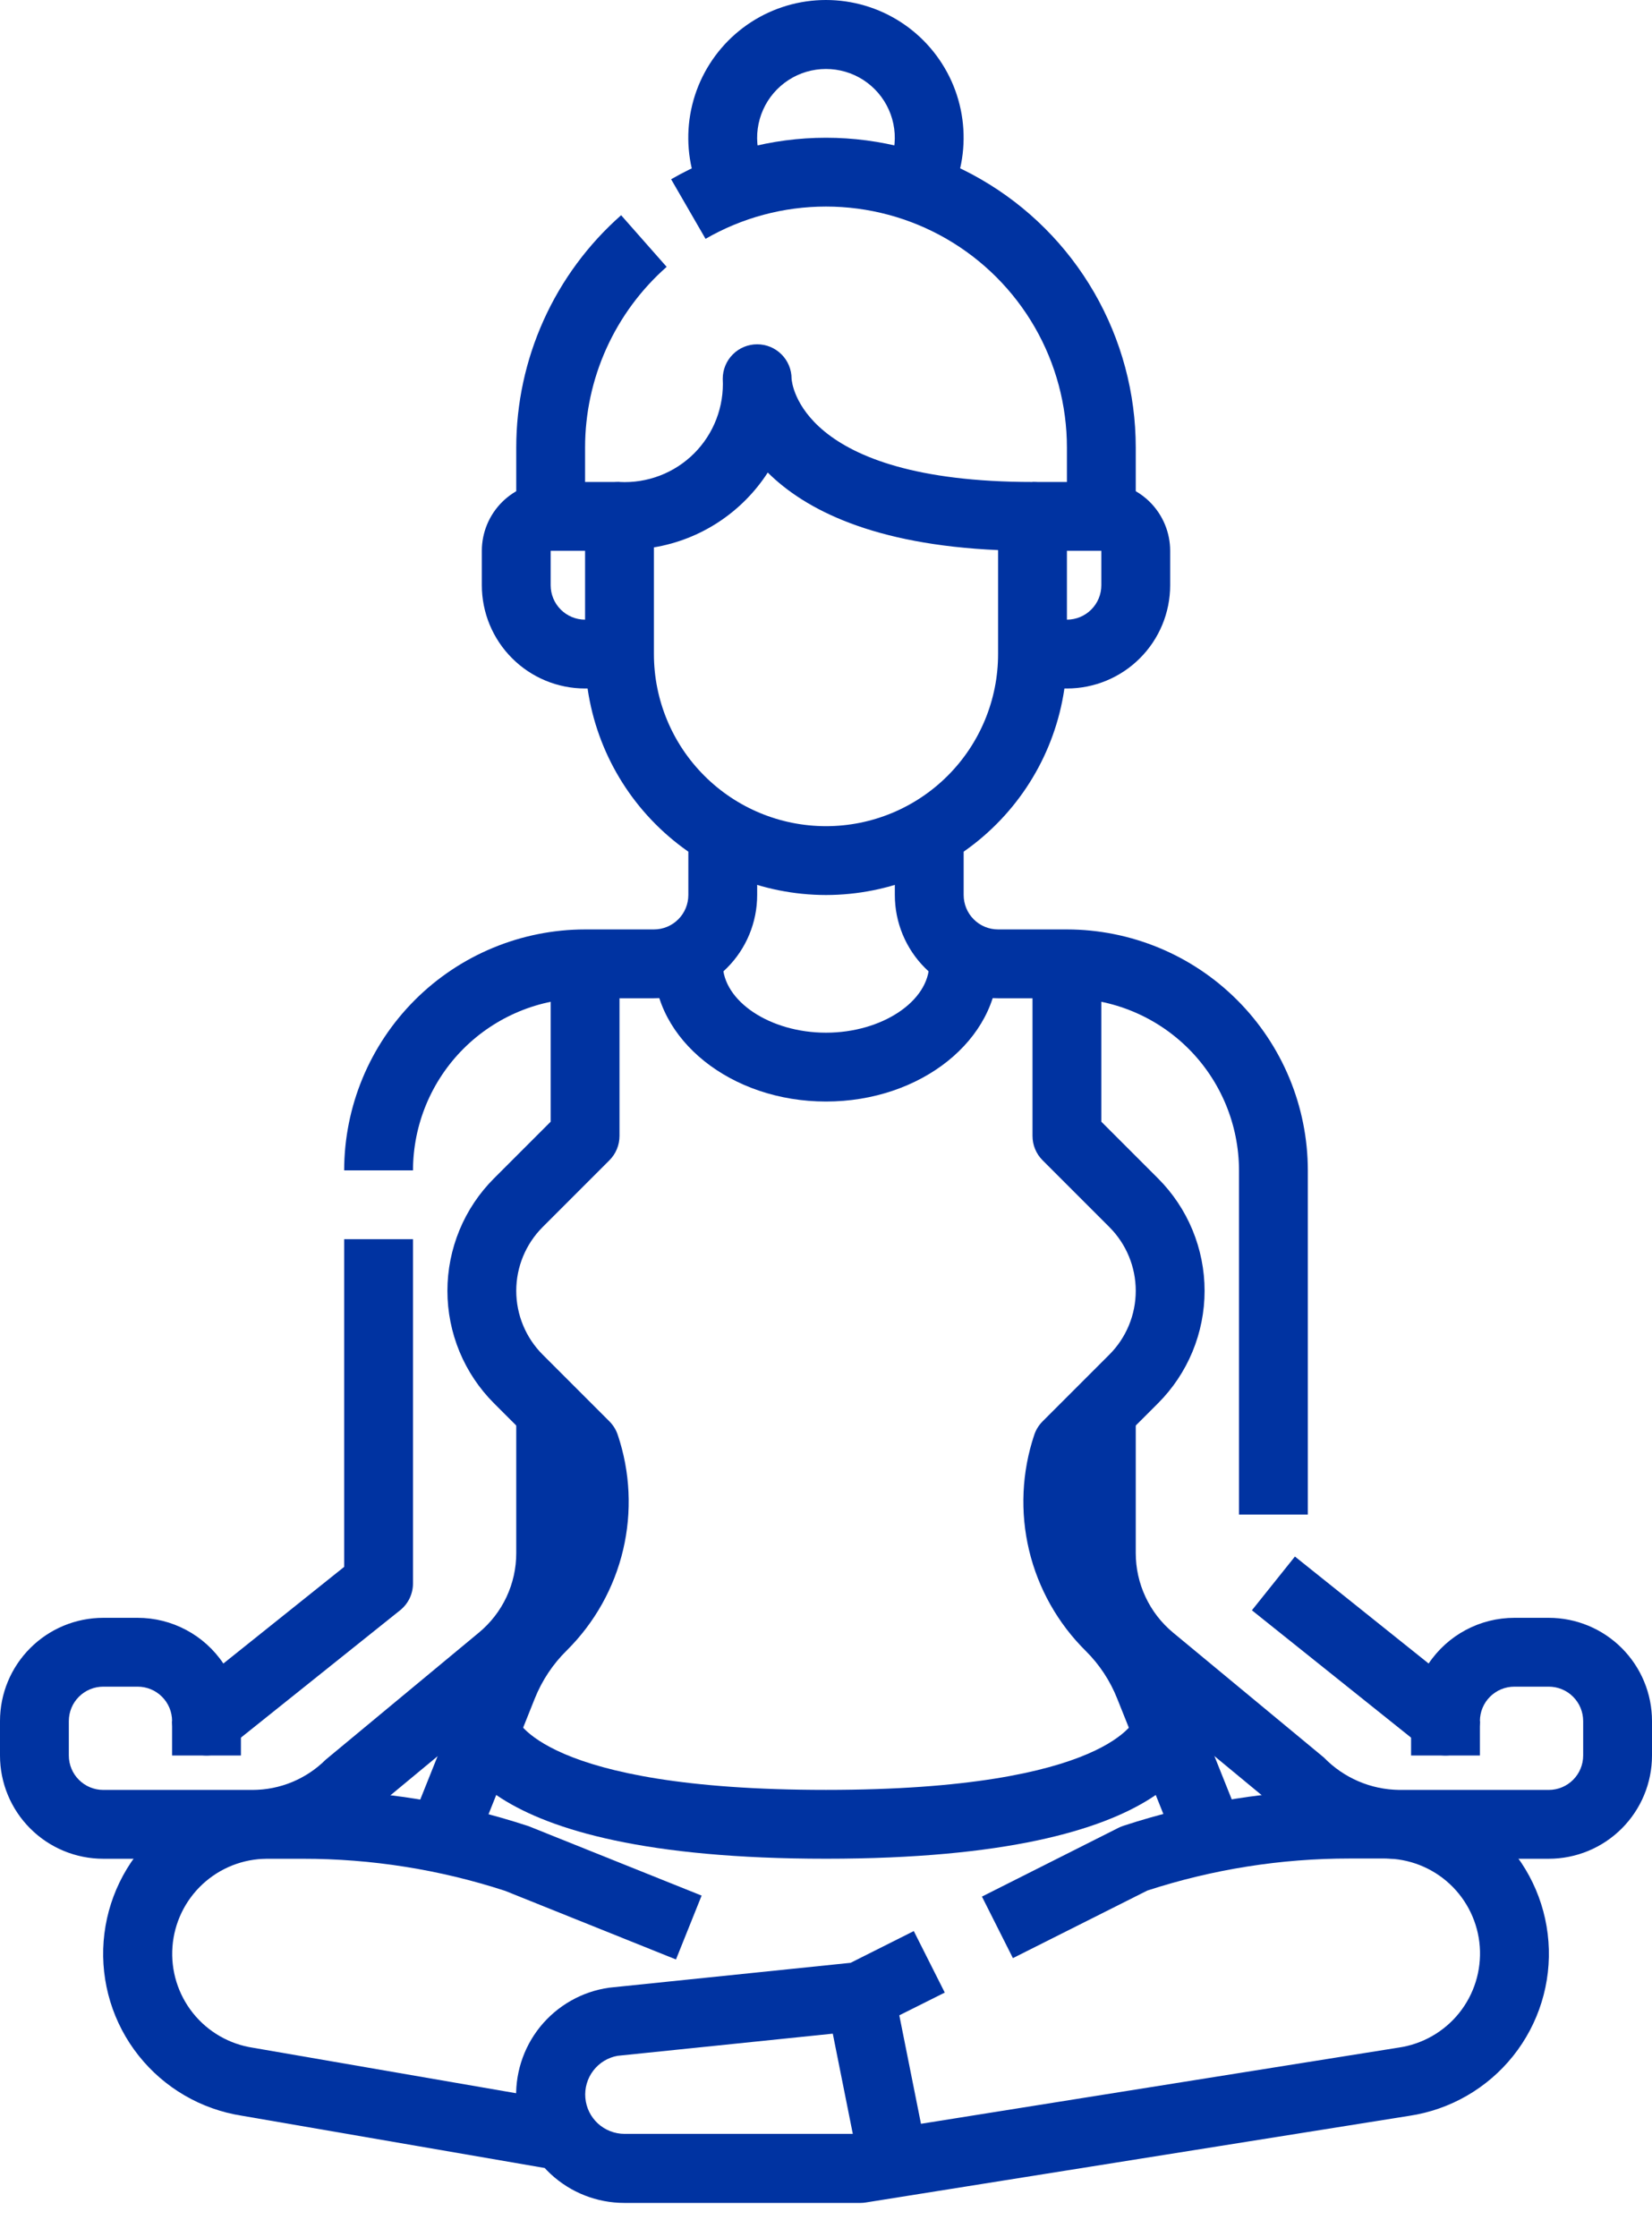 <svg width="48" height="65" viewBox="0 0 48 65" fill="none" xmlns="http://www.w3.org/2000/svg">
<path d="M24 26.003C22.144 26.001 20.365 25.263 19.053 23.95C17.74 22.638 17.002 20.859 17 19.003V15.003C17 14.738 17.105 14.483 17.293 14.296C17.48 14.108 17.735 14.003 18 14.003C18.4 14.024 18.799 13.961 19.173 13.818C19.547 13.675 19.886 13.455 20.169 13.172C20.452 12.889 20.672 12.549 20.815 12.176C20.958 11.802 21.021 11.402 21 11.003C21 10.738 21.105 10.483 21.293 10.296C21.48 10.108 21.735 10.003 22 10.003C22.265 10.003 22.52 10.108 22.707 10.296C22.895 10.483 23 10.738 23 11.003C23.006 11.103 23.23 14.003 30 14.003C30.265 14.003 30.52 14.108 30.707 14.296C30.895 14.483 31 14.738 31 15.003V19.003C30.998 20.859 30.26 22.638 28.947 23.95C27.635 25.263 25.856 26.001 24 26.003ZM19 15.903V19.003C19 20.329 19.527 21.601 20.465 22.538C21.402 23.476 22.674 24.003 24 24.003C25.326 24.003 26.598 23.476 27.535 22.538C28.473 21.601 29 20.329 29 19.003V15.982C25.375 15.823 23.393 14.805 22.308 13.729C21.938 14.301 21.453 14.79 20.883 15.165C20.314 15.539 19.672 15.791 19 15.903Z" fill="#0033A1"/>
<path d="M31 20.003H30V18.003H31C31.265 18.003 31.52 17.898 31.707 17.71C31.895 17.523 32 17.268 32 17.003V16.003H30V14.003H32C32.53 14.003 33.039 14.214 33.414 14.589C33.789 14.964 34 15.473 34 16.003V17.003C34 17.799 33.684 18.562 33.121 19.124C32.559 19.687 31.796 20.003 31 20.003Z" fill="#0033A1"/>
<path d="M18 20.003H17C16.204 20.003 15.441 19.687 14.879 19.124C14.316 18.562 14 17.799 14 17.003V16.003C14 15.473 14.211 14.964 14.586 14.589C14.961 14.214 15.47 14.003 16 14.003H18V16.003H16V17.003C16 17.268 16.105 17.523 16.293 17.71C16.48 17.898 16.735 18.003 17 18.003H18V20.003Z" fill="#0033A1"/>
<path d="M33 15.003H31V13.003C31 11.774 30.677 10.566 30.063 9.502C29.449 8.438 28.565 7.554 27.501 6.939C26.437 6.325 25.229 6.001 24 6.001C22.771 6.001 21.564 6.324 20.5 6.939L19.5 5.208C20.868 4.418 22.42 4.002 24 4.002C25.58 4.002 27.132 4.418 28.5 5.208C29.869 5.998 31.005 7.134 31.794 8.502C32.584 9.871 33 11.423 33 13.003V15.003Z" fill="#0033A1"/>
<path d="M17 15.003H15V13.003C15 11.726 15.272 10.464 15.797 9.3C16.322 8.136 17.089 7.098 18.047 6.253L19.37 7.753C18.625 8.41 18.029 9.218 17.62 10.123C17.211 11.028 17 12.01 17 13.003V15.003Z" fill="#0033A1"/>
<path d="M26.981 6.669L25.491 5.335C25.748 5.048 25.916 4.691 25.975 4.31C26.035 3.929 25.982 3.538 25.824 3.186C25.667 2.834 25.41 2.535 25.087 2.325C24.763 2.115 24.385 2.004 23.999 2.004C23.613 2.004 23.235 2.115 22.912 2.325C22.588 2.535 22.331 2.834 22.174 3.186C22.016 3.538 21.963 3.929 22.023 4.31C22.082 4.691 22.25 5.048 22.507 5.335L21.016 6.665C20.502 6.09 20.165 5.378 20.046 4.615C19.927 3.852 20.032 3.071 20.347 2.366C20.663 1.662 21.175 1.063 21.823 0.643C22.471 0.223 23.227 0 23.998 0C24.771 0 25.526 0.223 26.174 0.643C26.822 1.063 27.334 1.662 27.65 2.366C27.965 3.071 28.07 3.852 27.951 4.615C27.832 5.378 27.495 6.09 26.981 6.665V6.669Z" fill="#0033A1"/>
<path d="M25 64.002H18.142C17.347 64.003 16.581 63.702 15.998 63.16C15.416 62.618 15.061 61.876 15.004 61.083C14.948 60.289 15.195 59.504 15.694 58.885C16.195 58.267 16.91 57.86 17.698 57.749L24.715 57.026L26.551 56.104L27.451 57.891L25.451 58.891C25.343 58.944 25.225 58.978 25.105 58.991L17.944 59.728C17.663 59.778 17.411 59.932 17.238 60.159C17.065 60.386 16.983 60.669 17.008 60.953C17.033 61.238 17.163 61.502 17.373 61.695C17.584 61.888 17.859 61.995 18.144 61.996H24.923L40.641 59.489C41.331 59.388 41.958 59.03 42.395 58.486C42.832 57.942 43.046 57.252 42.996 56.556C42.945 55.861 42.633 55.21 42.122 54.735C41.611 54.26 40.939 53.996 40.241 53.996H39.211C37.216 53.995 35.233 54.309 33.336 54.927L29.431 56.89L28.531 55.102L32.502 53.102C32.546 53.08 32.592 53.061 32.639 53.046C34.76 52.35 36.977 51.998 39.209 52.002H40.239C41.441 52.001 42.599 52.455 43.481 53.272C44.362 54.09 44.902 55.21 44.991 56.409C45.081 57.608 44.713 58.796 43.963 59.735C43.212 60.674 42.134 61.295 40.945 61.472L25.158 63.989C25.106 63.998 25.053 64.002 25 64.002Z" fill="#0033A1"/>
<path d="M15.83 62.988L7.03 61.469C5.844 61.285 4.772 60.661 4.027 59.721C3.281 58.781 2.919 57.593 3.011 56.397C3.104 55.201 3.644 54.084 4.525 53.269C5.405 52.454 6.561 52.002 7.761 52.003H8.791C11.023 52.002 13.241 52.358 15.361 53.057L20.386 55.073L19.641 56.929L14.676 54.935C12.776 54.316 10.79 54.001 8.791 54.003H7.761C7.065 54.004 6.395 54.268 5.885 54.742C5.375 55.216 5.063 55.865 5.011 56.559C4.959 57.253 5.172 57.941 5.606 58.486C6.04 59.03 6.664 59.39 7.352 59.494L16.17 61.018L15.83 62.988Z" fill="#0033A1"/>
<path d="M34.071 53.374L32.461 49.35C32.256 48.832 31.946 48.362 31.551 47.969C30.738 47.167 30.167 46.153 29.901 45.043C29.636 43.932 29.688 42.77 30.051 41.687C30.1 41.54 30.183 41.406 30.293 41.296L32.232 39.357C32.724 38.865 33 38.198 33 37.503C33 36.807 32.724 36.141 32.232 35.649L30.293 33.71C30.105 33.522 30 33.268 30 33.003V28.003H32V32.589L33.646 34.235C34.075 34.664 34.416 35.173 34.648 35.734C34.88 36.295 35 36.896 35 37.503C35 38.11 34.88 38.711 34.648 39.272C34.416 39.832 34.075 40.342 33.646 40.771L31.883 42.533C31.689 43.234 31.685 43.974 31.871 44.676C32.058 45.379 32.428 46.02 32.943 46.533C33.539 47.121 34.007 47.826 34.319 48.603L35.929 52.628L34.071 53.374Z" fill="#0033A1"/>
<path d="M38 44.003H36V34.003C35.998 32.677 35.471 31.407 34.534 30.469C33.596 29.532 32.326 29.005 31 29.003H29C28.204 29.003 27.441 28.687 26.879 28.124C26.316 27.562 26 26.799 26 26.003V24.003H28V26.003C28 26.268 28.105 26.523 28.293 26.71C28.48 26.898 28.735 27.003 29 27.003H31C32.856 27.005 34.635 27.743 35.947 29.055C37.26 30.368 37.998 32.147 38 34.003V44.003Z" fill="#0033A1"/>
<path d="M45 54.003H40.657C40 54.005 39.35 53.876 38.743 53.624C38.136 53.373 37.585 53.004 37.122 52.538L32.811 48.974C32.244 48.505 31.787 47.917 31.474 47.251C31.161 46.585 30.999 45.858 31 45.122V41.003H33V45.122C33 45.563 33.097 46 33.285 46.399C33.472 46.799 33.746 47.152 34.086 47.434L38.466 51.061C38.751 51.355 39.091 51.589 39.467 51.751C39.843 51.913 40.248 51.998 40.657 52.003H45C45.265 52.003 45.52 51.898 45.707 51.71C45.895 51.523 46 51.268 46 51.003V50.003C46 49.738 45.895 49.483 45.707 49.296C45.52 49.108 45.265 49.003 45 49.003H44C43.735 49.003 43.48 49.108 43.293 49.296C43.105 49.483 43 49.738 43 50.003C43 50.191 42.947 50.376 42.847 50.535C42.746 50.695 42.603 50.823 42.433 50.905C42.263 50.986 42.074 51.018 41.887 50.997C41.7 50.975 41.522 50.902 41.375 50.784L36.375 46.784L37.625 45.222L41.51 48.331C41.784 47.922 42.155 47.587 42.589 47.356C43.023 47.124 43.508 47.003 44 47.003H45C45.796 47.003 46.559 47.319 47.121 47.882C47.684 48.444 48 49.207 48 50.003V51.003C48 51.799 47.684 52.562 47.121 53.124C46.559 53.687 45.796 54.003 45 54.003Z" fill="#0033A1"/>
<path d="M43 50.003H41V51.003H43V50.003Z" fill="#0033A1"/>
<path d="M13.929 53.374L12.071 52.632L13.681 48.607C13.988 47.837 14.449 47.138 15.036 46.553C15.558 46.04 15.933 45.397 16.123 44.69C16.313 43.983 16.311 43.239 16.117 42.533L14.354 40.771C13.925 40.342 13.584 39.832 13.352 39.272C13.12 38.711 13 38.11 13 37.503C13 36.896 13.12 36.295 13.352 35.734C13.584 35.173 13.925 34.664 14.354 34.235L16 32.589V28.003H18V33.003C18 33.268 17.895 33.522 17.707 33.71L15.768 35.649C15.276 36.141 15 36.807 15 37.503C15 38.198 15.276 38.865 15.768 39.357L17.707 41.296C17.817 41.406 17.9 41.54 17.949 41.687C18.312 42.764 18.366 43.921 18.105 45.028C17.844 46.134 17.278 47.145 16.472 47.946C16.067 48.343 15.75 48.82 15.539 49.346L13.929 53.374Z" fill="#0033A1"/>
<path d="M12 34.003H10C10.002 32.147 10.74 30.368 12.053 29.055C13.365 27.743 15.144 27.005 17 27.003H19C19.265 27.003 19.52 26.898 19.707 26.71C19.895 26.523 20 26.268 20 26.003V24.003H22V26.003C22 26.799 21.684 27.562 21.121 28.124C20.559 28.687 19.796 29.003 19 29.003H17C15.674 29.005 14.404 29.532 13.466 30.469C12.529 31.407 12.002 32.677 12 34.003Z" fill="#0033A1"/>
<path d="M7.343 54.003H3C2.204 54.003 1.441 53.687 0.879 53.124C0.316 52.562 0 51.799 0 51.003V50.003C0 49.207 0.316 48.444 0.879 47.882C1.441 47.319 2.204 47.003 3 47.003H4C4.492 47.003 4.977 47.124 5.411 47.356C5.845 47.587 6.216 47.922 6.49 48.331L10 45.523V36.003H12V46.003C12 46.153 11.966 46.301 11.902 46.436C11.837 46.571 11.742 46.69 11.625 46.784L6.625 50.784C6.478 50.902 6.301 50.975 6.113 50.997C5.926 51.018 5.737 50.986 5.567 50.905C5.397 50.823 5.254 50.695 5.153 50.535C5.053 50.376 5 50.191 5 50.003C5 49.738 4.895 49.483 4.707 49.296C4.52 49.108 4.265 49.003 4 49.003H3C2.735 49.003 2.48 49.108 2.293 49.296C2.105 49.483 2 49.738 2 50.003V51.003C2 51.268 2.105 51.523 2.293 51.71C2.48 51.898 2.735 52.003 3 52.003H7.343C8.138 52.001 8.9 51.685 9.464 51.124L13.914 47.433C14.254 47.152 14.528 46.798 14.716 46.399C14.903 45.999 15.001 45.563 15 45.122V41.003H17V45.122C17.001 45.858 16.839 46.584 16.526 47.25C16.213 47.916 15.757 48.504 15.19 48.973L10.809 52.603C9.884 53.509 8.638 54.013 7.343 54.003Z" fill="#0033A1"/>
<path d="M7 50.003H5V51.003H7V50.003Z" fill="#0033A1"/>
<path d="M25.981 57.806L24.02 58.198L25.019 63.198L26.98 62.806L25.981 57.806Z" fill="#0033A1"/>
<path d="M24 32.003C21.243 32.003 19 30.209 19 28.003H21C21 29.087 22.374 30.003 24 30.003C25.626 30.003 27 29.087 27 28.003H29C29 30.209 26.757 32.003 24 32.003Z" fill="#0033A1"/>
<path d="M24 54.002C13.53 54.002 13 50.67 13 50.002H15C15.001 49.969 14.998 49.935 14.992 49.902C15 49.92 15.738 52.002 24 52.002C32.262 52.002 33 49.92 33.008 49.902C33.002 49.935 32.999 49.969 33 50.002H35C35 50.67 34.469 54.002 24 54.002Z" fill="#0033A1"/>
</svg>
